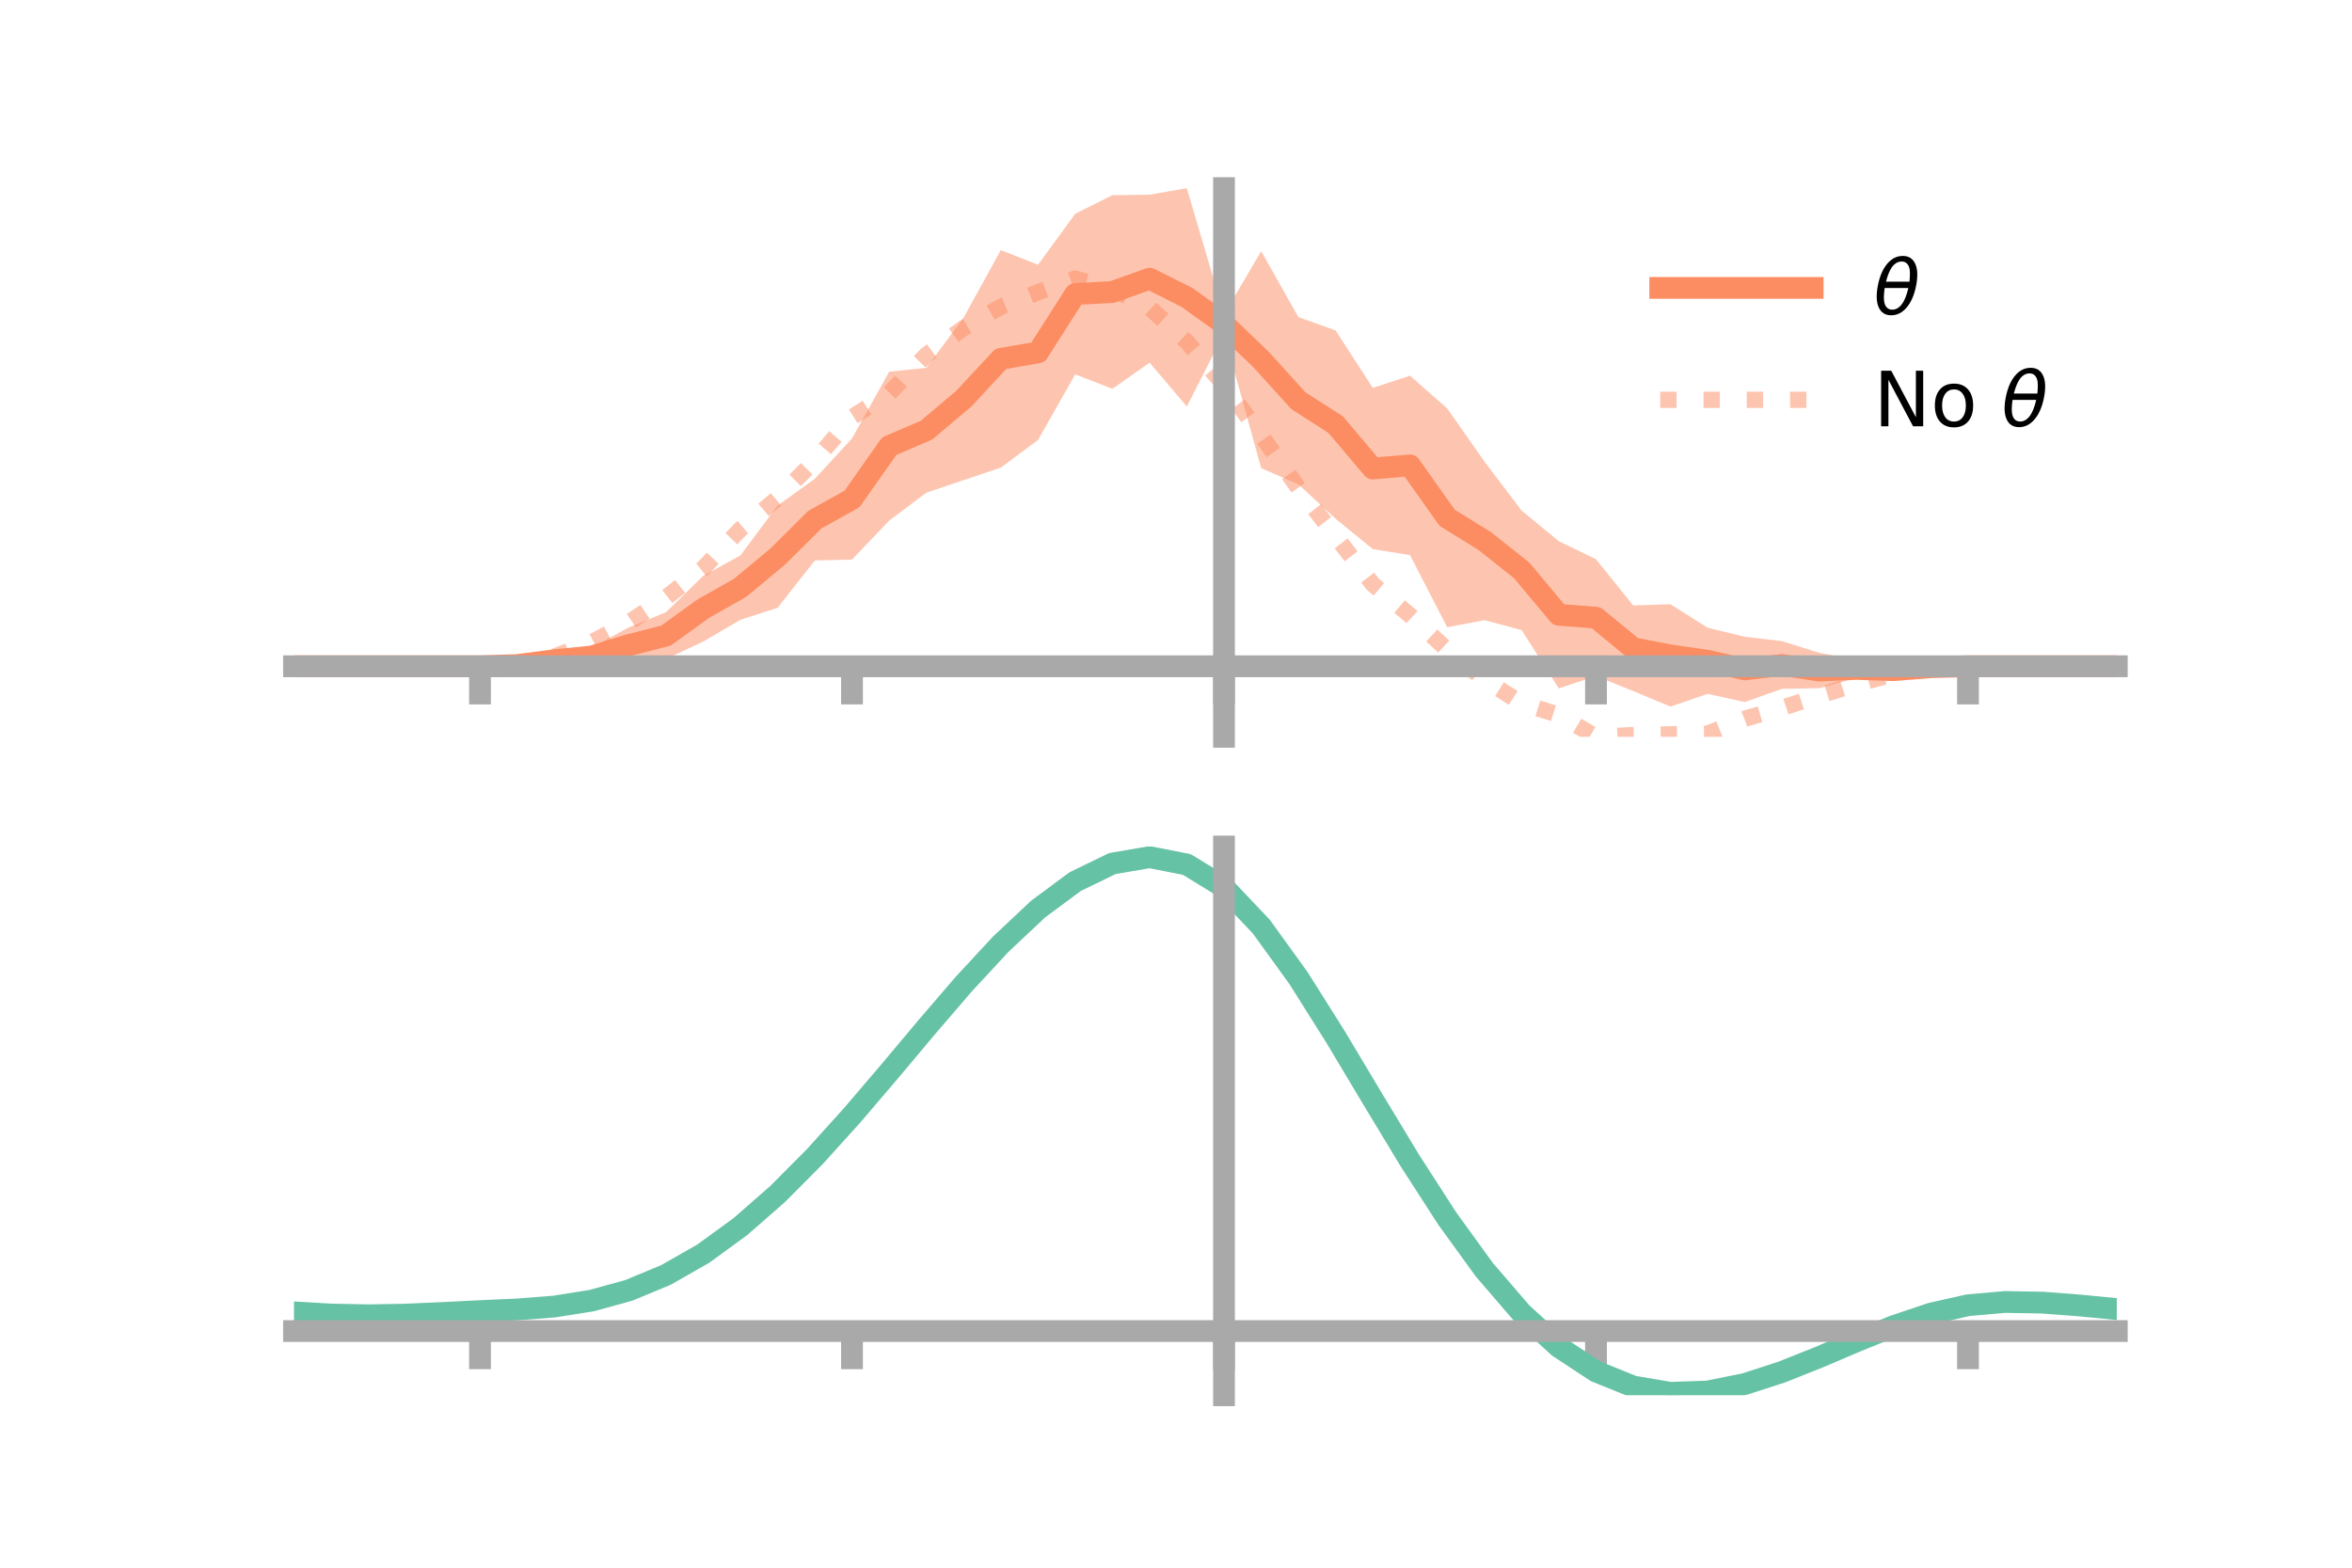 <?xml version="1.0" encoding="utf-8" standalone="no"?>
<!DOCTYPE svg PUBLIC "-//W3C//DTD SVG 1.1//EN"
  "http://www.w3.org/Graphics/SVG/1.1/DTD/svg11.dtd">
<!-- Created with matplotlib (https://matplotlib.org/) -->
<svg height="144pt" version="1.1" viewBox="0 0 216 144" width="216pt" xmlns="http://www.w3.org/2000/svg" xmlns:xlink="http://www.w3.org/1999/xlink">
 <defs>
  <style type="text/css">*{stroke-linecap:butt;stroke-linejoin:round;}</style>
 </defs>
 <g id="figure_1">
  <g id="patch_1">
   <path d="M 0 144 
L 216 144 
L 216 0 
L 0 0 
z
" style="fill:none;"/>
  </g>
  <g id="axes_1">
   <g id="patch_2">
    <path d="M 27 67.68 
L 194.4 67.68 
L 194.4 17.28 
L 27 17.28 
z
" style="fill:none;"/>
   </g>
   <g id="PolyCollection_1">
    <path clip-path="url(#p5e6e382674)" d="M 27 61.2 
L 27 61.2 
L 30.416 61.2 
L 33.833 61.2 
L 37.249 61.2 
L 40.665 61.2 
L 44.082 61.199 
L 47.498 60.914 
L 50.914 60.069 
L 54.331 59.489 
L 57.747 57.63 
L 61.163 56.232 
L 64.58 52.894 
L 67.996 51.021 
L 71.412 46.437 
L 74.829 43.982 
L 78.245 40.27 
L 81.661 34.144 
L 85.078 33.781 
L 88.494 29.178 
L 91.91 22.974 
L 95.327 24.32 
L 98.743 19.639 
L 102.159 17.927 
L 105.576 17.884 
L 108.992 17.28 
L 112.408 28.878 
L 115.824 23.071 
L 119.241 29.129 
L 122.657 30.35 
L 126.073 35.63 
L 129.49 34.508 
L 132.906 37.519 
L 136.322 42.39 
L 139.739 46.897 
L 143.155 49.713 
L 146.571 51.368 
L 149.988 55.612 
L 153.404 55.501 
L 156.82 57.656 
L 160.237 58.493 
L 163.653 58.89 
L 167.069 59.964 
L 170.486 60.617 
L 173.902 60.993 
L 177.318 61.107 
L 180.735 61.199 
L 184.151 61.2 
L 187.567 61.2 
L 190.984 61.2 
L 194.4 61.2 
L 194.4 61.2 
L 194.4 61.2 
L 190.984 61.2 
L 187.567 61.2 
L 184.151 61.2 
L 180.735 61.201 
L 177.318 61.461 
L 173.902 62.123 
L 170.486 62.272 
L 167.069 63.216 
L 163.653 63.273 
L 160.237 64.486 
L 156.82 63.736 
L 153.404 64.905 
L 149.988 63.478 
L 146.571 62.104 
L 143.155 63.23 
L 139.739 57.875 
L 136.322 56.964 
L 132.906 57.619 
L 129.49 50.989 
L 126.073 50.44 
L 122.657 47.649 
L 119.241 44.487 
L 115.824 43.006 
L 112.408 30.638 
L 108.992 37.343 
L 105.576 33.31 
L 102.159 35.716 
L 98.743 34.389 
L 95.327 40.418 
L 91.91 42.953 
L 88.494 44.102 
L 85.078 45.252 
L 81.661 47.821 
L 78.245 51.4 
L 74.829 51.485 
L 71.412 55.831 
L 67.996 56.933 
L 64.58 58.932 
L 61.163 60.532 
L 57.747 60.888 
L 54.331 61.12 
L 50.914 61.219 
L 47.498 61.27 
L 44.082 61.2 
L 40.665 61.2 
L 37.249 61.2 
L 33.833 61.2 
L 30.416 61.2 
L 27 61.2 
z
" style="fill:#fc8d62;fill-opacity:0.5;"/>
   </g>
   <g id="matplotlib.axis_1">
    <g id="xtick_1">
     <g id="line2d_1">
      <defs>
       <path d="M 0 0 
L 0 3.5 
" id="me62a06e6a3" style="stroke:#a9a9a9;stroke-width:2;"/>
      </defs>
      <g>
       <use style="fill:#a9a9a9;stroke:#a9a9a9;stroke-width:2;" x="44.082" xlink:href="#me62a06e6a3" y="61.2"/>
      </g>
     </g>
    </g>
    <g id="xtick_2">
     <g id="line2d_2">
      <g>
       <use style="fill:#a9a9a9;stroke:#a9a9a9;stroke-width:2;" x="78.245" xlink:href="#me62a06e6a3" y="61.2"/>
      </g>
     </g>
    </g>
    <g id="xtick_3">
     <g id="line2d_3">
      <g>
       <use style="fill:#a9a9a9;stroke:#a9a9a9;stroke-width:2;" x="112.408" xlink:href="#me62a06e6a3" y="61.2"/>
      </g>
     </g>
    </g>
    <g id="xtick_4">
     <g id="line2d_4">
      <g>
       <use style="fill:#a9a9a9;stroke:#a9a9a9;stroke-width:2;" x="146.571" xlink:href="#me62a06e6a3" y="61.2"/>
      </g>
     </g>
    </g>
    <g id="xtick_5">
     <g id="line2d_5">
      <g>
       <use style="fill:#a9a9a9;stroke:#a9a9a9;stroke-width:2;" x="180.735" xlink:href="#me62a06e6a3" y="61.2"/>
      </g>
     </g>
    </g>
   </g>
   <g id="matplotlib.axis_2"/>
   <g id="line2d_6">
    <path clip-path="url(#p5e6e382674)" d="M 27 61.2 
L 30.416 61.2 
L 33.833 61.2 
L 37.249 61.2 
L 40.665 61.2 
L 44.082 61.2 
L 47.498 61.092 
L 50.914 60.644 
L 54.331 60.305 
L 57.747 59.259 
L 61.163 58.382 
L 64.58 55.913 
L 67.996 53.977 
L 71.412 51.134 
L 74.829 47.734 
L 78.245 45.835 
L 81.661 40.982 
L 85.078 39.517 
L 88.494 36.64 
L 91.91 32.964 
L 95.327 32.369 
L 98.743 27.014 
L 102.159 26.821 
L 105.576 25.597 
L 108.992 27.311 
L 112.408 29.758 
L 115.824 33.039 
L 119.241 36.808 
L 122.657 38.999 
L 126.073 43.035 
L 129.49 42.749 
L 132.906 47.569 
L 136.322 49.677 
L 139.739 52.386 
L 143.155 56.471 
L 146.571 56.736 
L 149.988 59.545 
L 153.404 60.203 
L 156.82 60.696 
L 160.237 61.489 
L 163.653 61.082 
L 167.069 61.59 
L 170.486 61.444 
L 173.902 61.558 
L 177.318 61.284 
L 180.735 61.2 
L 184.151 61.2 
L 187.567 61.2 
L 190.984 61.2 
L 194.4 61.2 
" style="fill:none;stroke:#fc8d62;stroke-linecap:square;stroke-width:2;"/>
   </g>
   <g id="line2d_7">
    <path clip-path="url(#p5e6e382674)" d="M 27 61.2 
L 30.416 61.2 
L 33.833 61.2 
L 37.249 61.2 
L 40.665 61.2 
L 44.082 61.193 
L 47.498 60.963 
L 50.914 60.31 
L 54.331 59.001 
L 57.747 57.18 
L 61.163 54.891 
L 64.58 52.195 
L 67.996 48.617 
L 71.412 45.759 
L 74.829 42.308 
L 78.245 38.32 
L 81.661 36.137 
L 85.078 32.595 
L 88.494 30.139 
L 91.91 28.181 
L 95.327 26.846 
L 98.743 25.597 
L 102.159 26.544 
L 105.576 28.267 
L 108.992 31.384 
L 112.408 35.349 
L 115.824 39.994 
L 119.241 44.838 
L 122.657 49.263 
L 126.073 53.66 
L 129.49 56.519 
L 132.906 59.683 
L 136.322 62.423 
L 139.739 64.599 
L 143.155 65.667 
L 146.571 67.68 
L 149.988 67.525 
L 153.404 67.45 
L 156.82 67.395 
L 160.237 66.021 
L 163.653 65.023 
L 167.069 63.907 
L 170.486 62.835 
L 173.902 61.918 
L 177.318 61.413 
L 180.735 61.207 
L 184.151 61.2 
L 187.567 61.2 
L 190.984 61.2 
L 194.4 61.2 
" style="fill:none;stroke:#fc8d62;stroke-dasharray:1.5,2.475;stroke-dashoffset:0;stroke-opacity:0.5;stroke-width:1.5;"/>
   </g>
   <g id="patch_3">
    <path d="M 112.408 67.68 
L 112.408 17.28 
" style="fill:none;stroke:#a9a9a9;stroke-linecap:square;stroke-linejoin:miter;stroke-width:2;"/>
   </g>
   <g id="patch_4">
    <path d="M 194.4 67.68 
L 194.4 17.28 
" style="fill:none;"/>
   </g>
   <g id="patch_5">
    <path d="M 27 61.2 
L 194.4 61.2 
" style="fill:none;stroke:#a9a9a9;stroke-linecap:square;stroke-linejoin:miter;stroke-width:2;"/>
   </g>
   <g id="patch_6">
    <path d="M 27 17.28 
L 194.4 17.28 
" style="fill:none;"/>
   </g>
   <g id="legend_1">
    <g id="line2d_8">
     <path d="M 152.47 26.449 
L 166.47 26.449 
" style="fill:none;stroke:#fc8d62;stroke-linecap:square;stroke-width:2;"/>
    </g>
    <g id="line2d_9"/>
    <g id="text_1">
     <!-- $\theta$ -->
     <g transform="translate(172.07 28.899)scale(0.07 -0.07)">
      <defs>
       <path d="M 45.516 34.672 
L 14.453 34.672 
Q 12.359 20.062 14.5 13.875 
Q 17.188 6.25 24.469 6.25 
Q 31.781 6.25 37.359 13.922 
Q 42.234 20.656 45.516 34.672 
z
M 47.016 42.969 
Q 48.344 56.844 46.625 61.719 
Q 43.953 69.438 36.766 69.438 
Q 29.297 69.438 23.828 61.812 
Q 19.531 55.672 16.156 42.969 
z
M 38.188 76.766 
Q 49.906 76.766 54.594 66.406 
Q 59.281 56.109 55.719 37.844 
Q 52.203 19.625 43.453 9.281 
Q 34.766 -1.125 23.047 -1.125 
Q 11.281 -1.125 6.641 9.281 
Q 2 19.625 5.516 37.844 
Q 9.078 56.109 17.719 66.406 
Q 26.422 76.766 38.188 76.766 
z
" id="DejaVuSans-Oblique-952"/>
      </defs>
      <use transform="translate(0 0.234)" xlink:href="#DejaVuSans-Oblique-952"/>
     </g>
    </g>
    <g id="line2d_10">
     <path d="M 152.47 36.724 
L 166.47 36.724 
" style="fill:none;stroke:#fc8d62;stroke-dasharray:1.5,2.475;stroke-dashoffset:0;stroke-opacity:0.5;stroke-width:1.5;"/>
    </g>
    <g id="line2d_11"/>
    <g id="text_2">
     <!-- No $\theta$ -->
     <g transform="translate(172.07 39.174)scale(0.07 -0.07)">
      <defs>
       <path d="M 9.812 72.906 
L 23.094 72.906 
L 55.422 11.922 
L 55.422 72.906 
L 64.984 72.906 
L 64.984 0 
L 51.703 0 
L 19.391 60.984 
L 19.391 0 
L 9.812 0 
z
" id="DejaVuSans-78"/>
       <path d="M 30.609 48.391 
Q 23.391 48.391 19.188 42.75 
Q 14.984 37.109 14.984 27.297 
Q 14.984 17.484 19.156 11.844 
Q 23.344 6.203 30.609 6.203 
Q 37.797 6.203 41.984 11.859 
Q 46.188 17.531 46.188 27.297 
Q 46.188 37.016 41.984 42.703 
Q 37.797 48.391 30.609 48.391 
z
M 30.609 56 
Q 42.328 56 49.016 48.375 
Q 55.719 40.766 55.719 27.297 
Q 55.719 13.875 49.016 6.219 
Q 42.328 -1.422 30.609 -1.422 
Q 18.844 -1.422 12.172 6.219 
Q 5.516 13.875 5.516 27.297 
Q 5.516 40.766 12.172 48.375 
Q 18.844 56 30.609 56 
z
" id="DejaVuSans-111"/>
       <path id="DejaVuSans-32"/>
      </defs>
      <use transform="translate(0 0.234)" xlink:href="#DejaVuSans-78"/>
      <use transform="translate(74.805 0.234)" xlink:href="#DejaVuSans-111"/>
      <use transform="translate(135.986 0.234)" xlink:href="#DejaVuSans-32"/>
      <use transform="translate(167.773 0.234)" xlink:href="#DejaVuSans-Oblique-952"/>
     </g>
    </g>
   </g>
  </g>
  <g id="axes_2">
   <g id="patch_7">
    <path d="M 27 128.16 
L 194.4 128.16 
L 194.4 77.76 
L 27 77.76 
z
" style="fill:none;"/>
   </g>
   <g id="PolyCollection_2">
    <path clip-path="url(#pa635513b70)" d="M 27 120.588 
L 27 120.505 
L 30.416 120.715 
L 33.833 120.784 
L 37.249 120.718 
L 40.665 120.558 
L 44.082 120.377 
L 47.498 120.22 
L 50.914 119.947 
L 54.331 119.398 
L 57.747 118.447 
L 61.163 117.002 
L 64.58 115.012 
L 67.996 112.468 
L 71.412 109.402 
L 74.829 105.882 
L 78.245 102.008 
L 81.661 97.909 
L 85.078 93.74 
L 88.494 89.676 
L 91.91 85.905 
L 95.327 82.627 
L 98.743 80.043 
L 102.159 78.356 
L 105.576 77.76 
L 108.992 78.442 
L 112.408 80.569 
L 115.824 84.223 
L 119.241 89.022 
L 122.657 94.528 
L 126.073 100.333 
L 129.49 106.078 
L 132.906 111.466 
L 136.322 116.26 
L 139.739 120.295 
L 143.155 123.466 
L 146.571 125.738 
L 149.988 127.13 
L 153.404 127.716 
L 156.82 127.604 
L 160.237 126.928 
L 163.653 125.84 
L 167.069 124.501 
L 170.486 123.072 
L 173.902 121.712 
L 177.318 120.574 
L 180.735 119.808 
L 184.151 119.512 
L 187.567 119.576 
L 190.984 119.847 
L 194.4 120.192 
L 194.4 120.301 
L 194.4 120.301 
L 190.984 119.98 
L 187.567 119.728 
L 184.151 119.674 
L 180.735 119.976 
L 177.318 120.755 
L 173.902 121.924 
L 170.486 123.332 
L 167.069 124.815 
L 163.653 126.205 
L 160.237 127.332 
L 156.82 128.033 
L 153.404 128.16 
L 149.988 127.587 
L 146.571 126.218 
L 143.155 124 
L 139.739 120.92 
L 136.322 117.015 
L 132.906 112.378 
L 129.49 107.167 
L 126.073 101.603 
L 122.657 95.977 
L 119.241 90.635 
L 115.824 85.976 
L 112.408 82.43 
L 108.992 80.37 
L 105.576 79.712 
L 102.159 80.289 
L 98.743 81.915 
L 95.327 84.398 
L 91.91 87.542 
L 88.494 91.151 
L 85.078 95.034 
L 81.661 99.01 
L 78.245 102.914 
L 74.829 106.602 
L 71.412 109.952 
L 67.996 112.872 
L 64.58 115.301 
L 61.163 117.212 
L 57.747 118.612 
L 54.331 119.541 
L 50.914 120.077 
L 47.498 120.34 
L 44.082 120.486 
L 40.665 120.65 
L 37.249 120.791 
L 33.833 120.845 
L 30.416 120.779 
L 27 120.588 
z
" style="fill:#66c2a5;fill-opacity:0.5;"/>
   </g>
   <g id="matplotlib.axis_3">
    <g id="xtick_6">
     <g id="line2d_12">
      <g>
       <use style="fill:#a9a9a9;stroke:#a9a9a9;stroke-width:2;" x="44.082" xlink:href="#me62a06e6a3" y="122.265"/>
      </g>
     </g>
    </g>
    <g id="xtick_7">
     <g id="line2d_13">
      <g>
       <use style="fill:#a9a9a9;stroke:#a9a9a9;stroke-width:2;" x="78.245" xlink:href="#me62a06e6a3" y="122.265"/>
      </g>
     </g>
    </g>
    <g id="xtick_8">
     <g id="line2d_14">
      <g>
       <use style="fill:#a9a9a9;stroke:#a9a9a9;stroke-width:2;" x="112.408" xlink:href="#me62a06e6a3" y="122.265"/>
      </g>
     </g>
    </g>
    <g id="xtick_9">
     <g id="line2d_15">
      <g>
       <use style="fill:#a9a9a9;stroke:#a9a9a9;stroke-width:2;" x="146.571" xlink:href="#me62a06e6a3" y="122.265"/>
      </g>
     </g>
    </g>
    <g id="xtick_10">
     <g id="line2d_16">
      <g>
       <use style="fill:#a9a9a9;stroke:#a9a9a9;stroke-width:2;" x="180.735" xlink:href="#me62a06e6a3" y="122.265"/>
      </g>
     </g>
    </g>
   </g>
   <g id="matplotlib.axis_4"/>
   <g id="line2d_17">
    <path clip-path="url(#pa635513b70)" d="M 27 120.547 
L 30.416 120.747 
L 33.833 120.815 
L 37.249 120.754 
L 40.665 120.604 
L 44.082 120.431 
L 47.498 120.28 
L 50.914 120.012 
L 54.331 119.469 
L 57.747 118.529 
L 61.163 117.107 
L 64.58 115.157 
L 67.996 112.67 
L 71.412 109.677 
L 74.829 106.242 
L 78.245 102.461 
L 81.661 98.46 
L 85.078 94.387 
L 88.494 90.413 
L 91.91 86.724 
L 95.327 83.513 
L 98.743 80.979 
L 102.159 79.322 
L 105.576 78.736 
L 108.992 79.406 
L 112.408 81.5 
L 115.824 85.1 
L 119.241 89.828 
L 122.657 95.252 
L 126.073 100.968 
L 129.49 106.622 
L 132.906 111.922 
L 136.322 116.638 
L 139.739 120.607 
L 143.155 123.733 
L 146.571 125.978 
L 149.988 127.358 
L 153.404 127.938 
L 156.82 127.818 
L 160.237 127.13 
L 163.653 126.023 
L 167.069 124.658 
L 170.486 123.202 
L 173.902 121.818 
L 177.318 120.665 
L 180.735 119.892 
L 184.151 119.593 
L 187.567 119.652 
L 190.984 119.914 
L 194.4 120.246 
" style="fill:none;stroke:#66c2a5;stroke-linecap:square;stroke-width:2;"/>
   </g>
   <g id="patch_8">
    <path d="M 112.408 128.16 
L 112.408 77.76 
" style="fill:none;stroke:#a9a9a9;stroke-linecap:square;stroke-linejoin:miter;stroke-width:2;"/>
   </g>
   <g id="patch_9">
    <path d="M 194.4 128.16 
L 194.4 77.76 
" style="fill:none;"/>
   </g>
   <g id="patch_10">
    <path d="M 27 122.265 
L 194.4 122.265 
" style="fill:none;stroke:#a9a9a9;stroke-linecap:square;stroke-linejoin:miter;stroke-width:2;"/>
   </g>
   <g id="patch_11">
    <path d="M 27 77.76 
L 194.4 77.76 
" style="fill:none;"/>
   </g>
  </g>
 </g>
 <defs>
  <clipPath id="p5e6e382674">
   <rect height="50.4" width="167.4" x="27" y="17.28"/>
  </clipPath>
  <clipPath id="pa635513b70">
   <rect height="50.4" width="167.4" x="27" y="77.76"/>
  </clipPath>
 </defs>
</svg>

